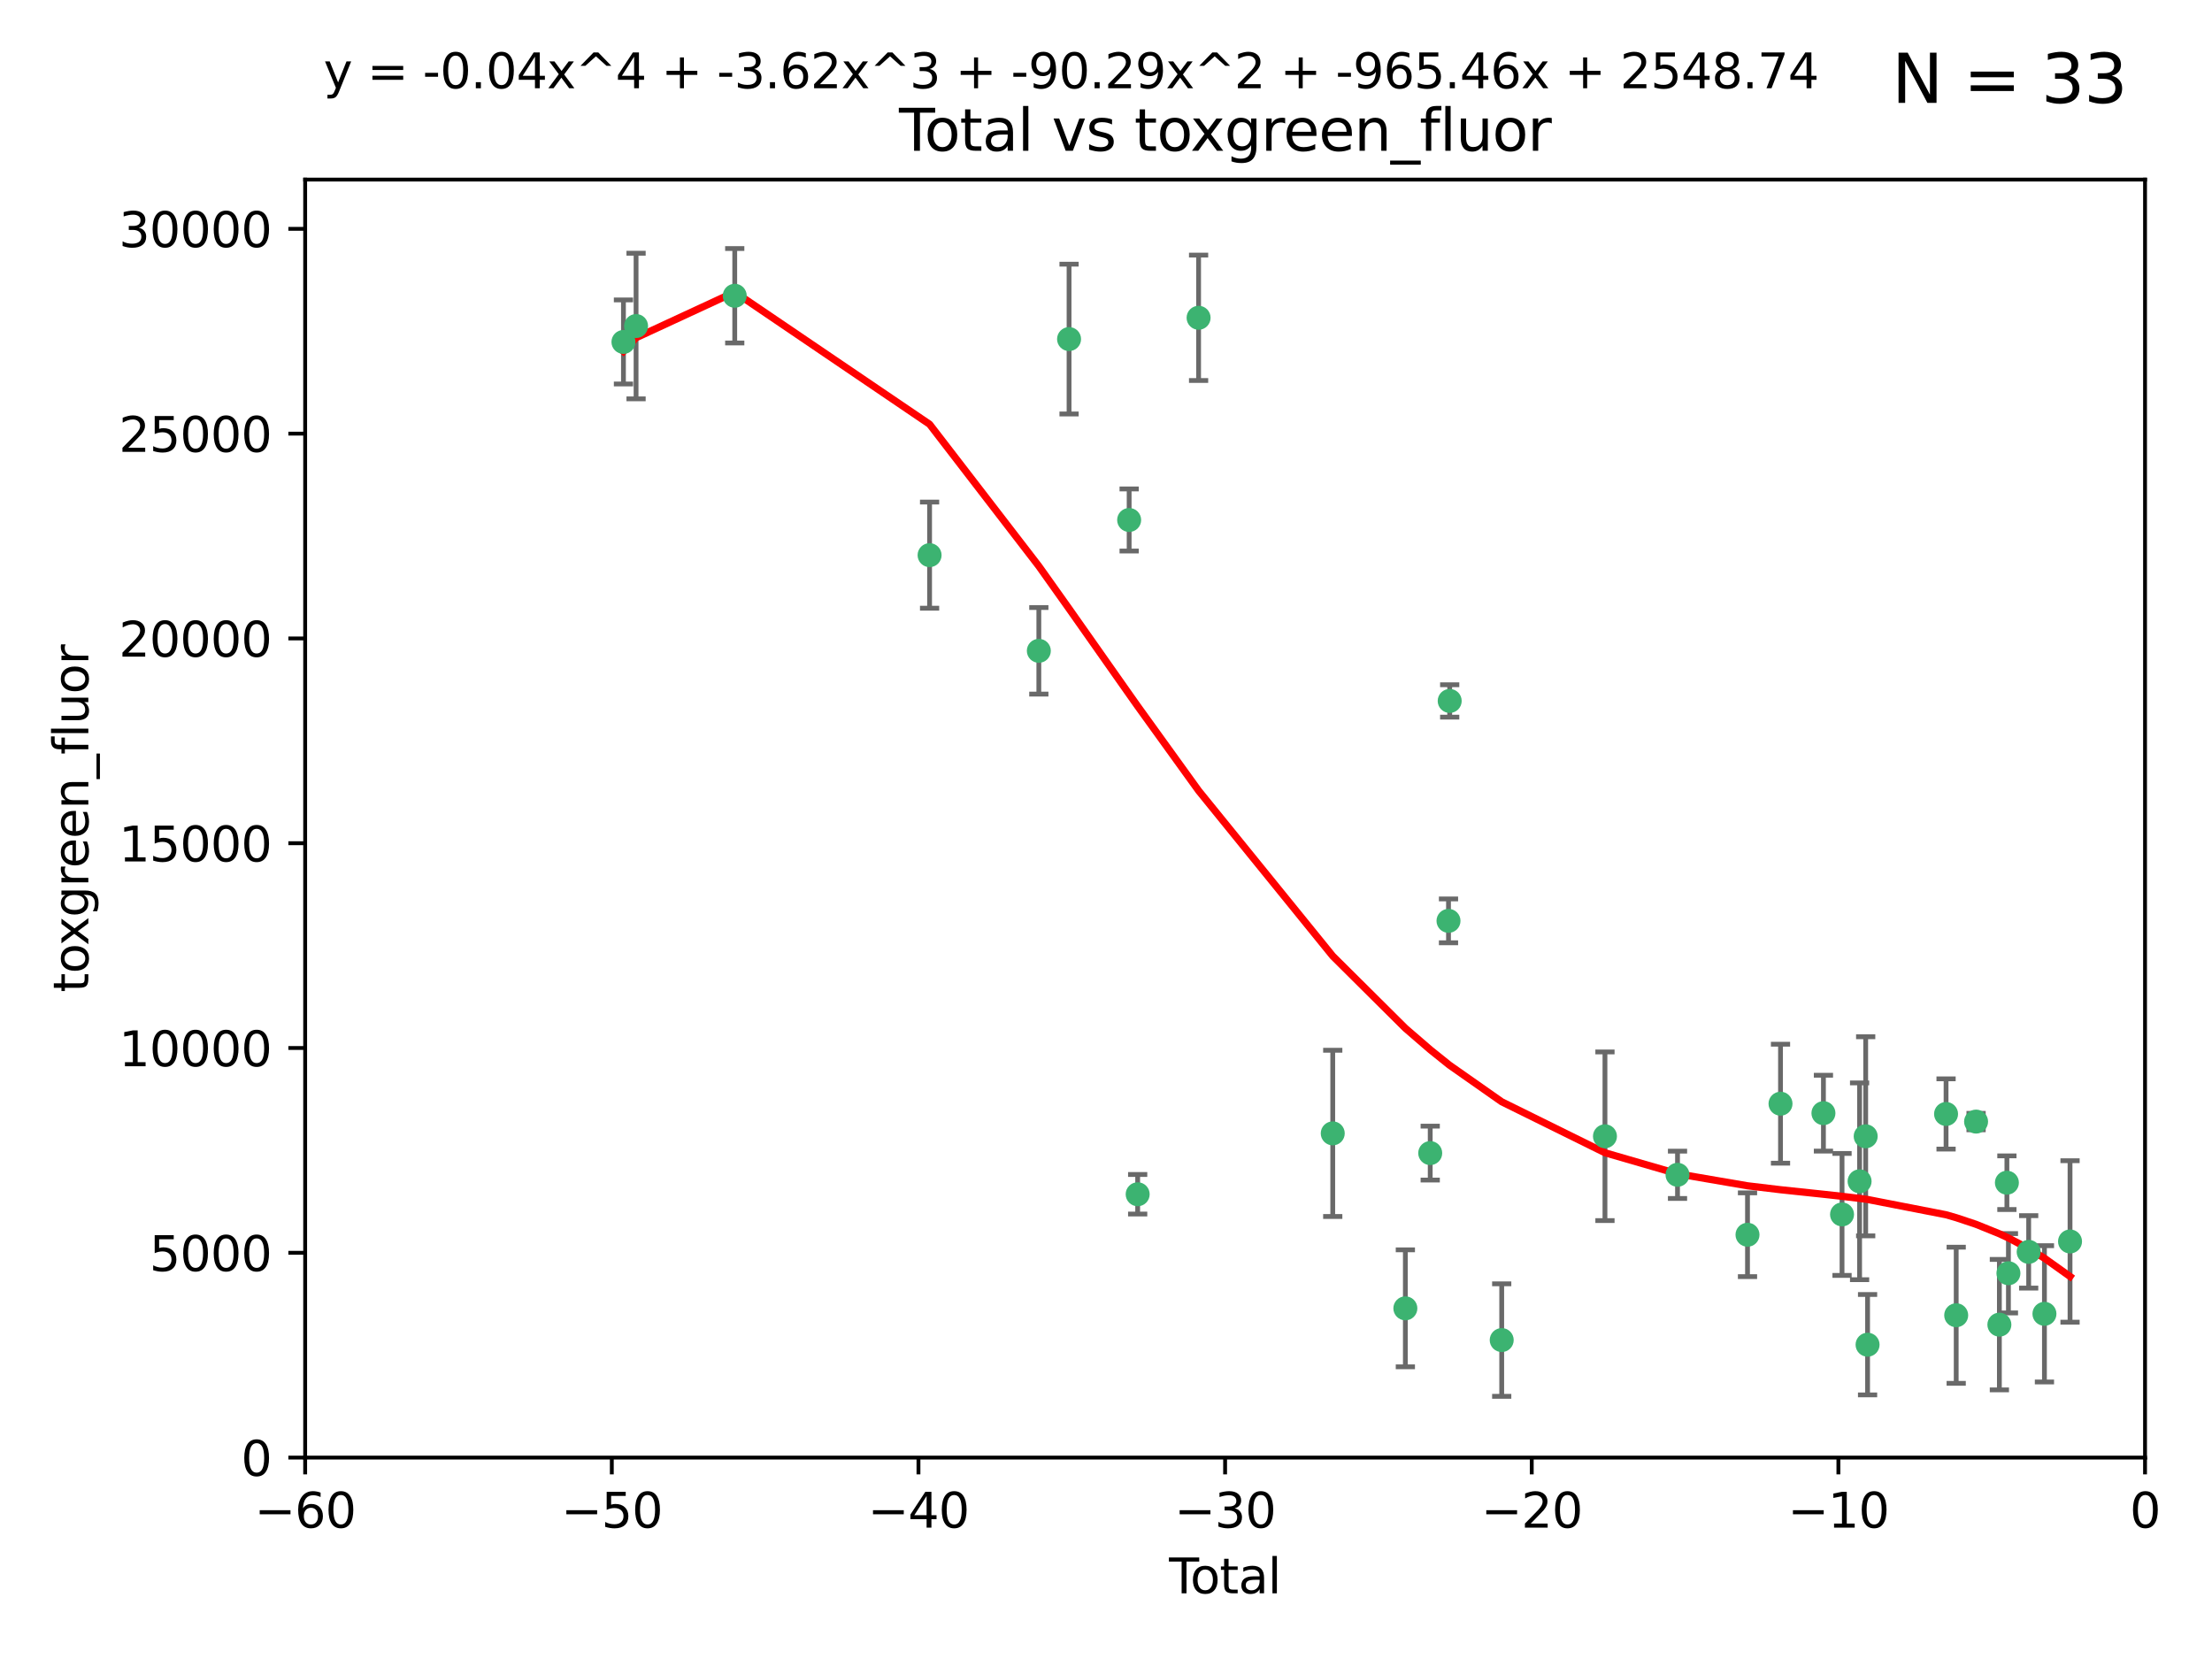 <?xml version="1.0" encoding="utf-8" standalone="no"?>
<!DOCTYPE svg PUBLIC "-//W3C//DTD SVG 1.1//EN"
  "http://www.w3.org/Graphics/SVG/1.1/DTD/svg11.dtd">
<svg xmlns:xlink="http://www.w3.org/1999/xlink" width="460.8pt" height="345.6pt" viewBox="0 0 460.8 345.6" xmlns="http://www.w3.org/2000/svg" version="1.1">
 <defs>
  <style type="text/css">*{stroke-linejoin: round; stroke-linecap: butt}</style>
 </defs>
 <g id="figure_1">
  <g id="patch_1">
   <path d="M 0 345.6 
L 460.8 345.6 
L 460.8 0 
L 0 0 
z
" style="fill: #ffffff"/>
  </g>
  <g id="axes_1">
   <g id="patch_2">
    <path d="M 63.571 303.64 
L 446.85 303.64 
L 446.85 37.411 
L 63.571 37.411 
z
" style="fill: #ffffff"/>
   </g>
   <g id="PathCollection_1">
    <defs>
     <path id="m727c8ea814" d="M 0 1.118 
C 0.297 1.118 0.581 1 0.791 0.791 
C 1 0.581 1.118 0.297 1.118 0 
C 1.118 -0.297 1 -0.581 0.791 -0.791 
C 0.581 -1 0.297 -1.118 0 -1.118 
C -0.297 -1.118 -0.581 -1 -0.791 -0.791 
C -1 -0.581 -1.118 -0.297 -1.118 0 
C -1.118 0.297 -1 0.581 -0.791 0.791 
C -0.581 1 -0.297 1.118 0 1.118 
z
" style="stroke: #3cb371"/>
    </defs>
    <g clip-path="url(#pd9524dce26)">
     <use xlink:href="#m727c8ea814" x="129.877" y="71.233" style="fill: #3cb371; stroke: #3cb371"/>
     <use xlink:href="#m727c8ea814" x="132.505" y="67.919" style="fill: #3cb371; stroke: #3cb371"/>
     <use xlink:href="#m727c8ea814" x="153.06" y="61.614" style="fill: #3cb371; stroke: #3cb371"/>
     <use xlink:href="#m727c8ea814" x="193.65" y="115.648" style="fill: #3cb371; stroke: #3cb371"/>
     <use xlink:href="#m727c8ea814" x="216.408" y="135.578" style="fill: #3cb371; stroke: #3cb371"/>
     <use xlink:href="#m727c8ea814" x="222.705" y="70.635" style="fill: #3cb371; stroke: #3cb371"/>
     <use xlink:href="#m727c8ea814" x="235.222" y="108.323" style="fill: #3cb371; stroke: #3cb371"/>
     <use xlink:href="#m727c8ea814" x="236.998" y="248.785" style="fill: #3cb371; stroke: #3cb371"/>
     <use xlink:href="#m727c8ea814" x="249.689" y="66.198" style="fill: #3cb371; stroke: #3cb371"/>
     <use xlink:href="#m727c8ea814" x="277.635" y="236.101" style="fill: #3cb371; stroke: #3cb371"/>
     <use xlink:href="#m727c8ea814" x="292.762" y="272.55" style="fill: #3cb371; stroke: #3cb371"/>
     <use xlink:href="#m727c8ea814" x="297.94" y="240.21" style="fill: #3cb371; stroke: #3cb371"/>
     <use xlink:href="#m727c8ea814" x="301.749" y="191.833" style="fill: #3cb371; stroke: #3cb371"/>
     <use xlink:href="#m727c8ea814" x="301.998" y="146.019" style="fill: #3cb371; stroke: #3cb371"/>
     <use xlink:href="#m727c8ea814" x="312.834" y="279.16" style="fill: #3cb371; stroke: #3cb371"/>
     <use xlink:href="#m727c8ea814" x="334.342" y="236.707" style="fill: #3cb371; stroke: #3cb371"/>
     <use xlink:href="#m727c8ea814" x="349.456" y="244.732" style="fill: #3cb371; stroke: #3cb371"/>
     <use xlink:href="#m727c8ea814" x="364.037" y="257.22" style="fill: #3cb371; stroke: #3cb371"/>
     <use xlink:href="#m727c8ea814" x="370.913" y="229.921" style="fill: #3cb371; stroke: #3cb371"/>
     <use xlink:href="#m727c8ea814" x="379.855" y="231.89" style="fill: #3cb371; stroke: #3cb371"/>
     <use xlink:href="#m727c8ea814" x="383.73" y="252.987" style="fill: #3cb371; stroke: #3cb371"/>
     <use xlink:href="#m727c8ea814" x="387.387" y="246.088" style="fill: #3cb371; stroke: #3cb371"/>
     <use xlink:href="#m727c8ea814" x="388.656" y="236.712" style="fill: #3cb371; stroke: #3cb371"/>
     <use xlink:href="#m727c8ea814" x="389.05" y="280.126" style="fill: #3cb371; stroke: #3cb371"/>
     <use xlink:href="#m727c8ea814" x="405.4" y="232.062" style="fill: #3cb371; stroke: #3cb371"/>
     <use xlink:href="#m727c8ea814" x="407.511" y="273.991" style="fill: #3cb371; stroke: #3cb371"/>
     <use xlink:href="#m727c8ea814" x="411.653" y="233.649" style="fill: #3cb371; stroke: #3cb371"/>
     <use xlink:href="#m727c8ea814" x="416.507" y="275.949" style="fill: #3cb371; stroke: #3cb371"/>
     <use xlink:href="#m727c8ea814" x="418.073" y="246.377" style="fill: #3cb371; stroke: #3cb371"/>
     <use xlink:href="#m727c8ea814" x="418.393" y="265.242" style="fill: #3cb371; stroke: #3cb371"/>
     <use xlink:href="#m727c8ea814" x="422.61" y="260.788" style="fill: #3cb371; stroke: #3cb371"/>
     <use xlink:href="#m727c8ea814" x="425.895" y="273.693" style="fill: #3cb371; stroke: #3cb371"/>
     <use xlink:href="#m727c8ea814" x="431.226" y="258.619" style="fill: #3cb371; stroke: #3cb371"/>
    </g>
   </g>
   <g id="matplotlib.axis_1">
    <g id="xtick_1">
     <g id="line2d_1">
      <defs>
       <path id="m61d0f85d36" d="M 0 0 
L 0 3.5 
" style="stroke: #000000; stroke-width: 0.8"/>
      </defs>
      <g>
       <use xlink:href="#m61d0f85d36" x="63.571" y="303.64" style="stroke: #000000; stroke-width: 0.8"/>
      </g>
     </g>
     <g id="text_1">
      <!-- −60 -->
      <g transform="translate(53.019 318.238)scale(0.1 -0.1)">
       <defs>
        <path id="DejaVuSans-2212" d="M 678 2272 
L 4684 2272 
L 4684 1741 
L 678 1741 
L 678 2272 
z
" transform="scale(0.016)"/>
        <path id="DejaVuSans-36" d="M 2113 2584 
Q 1688 2584 1439 2293 
Q 1191 2003 1191 1497 
Q 1191 994 1439 701 
Q 1688 409 2113 409 
Q 2538 409 2786 701 
Q 3034 994 3034 1497 
Q 3034 2003 2786 2293 
Q 2538 2584 2113 2584 
z
M 3366 4563 
L 3366 3988 
Q 3128 4100 2886 4159 
Q 2644 4219 2406 4219 
Q 1781 4219 1451 3797 
Q 1122 3375 1075 2522 
Q 1259 2794 1537 2939 
Q 1816 3084 2150 3084 
Q 2853 3084 3261 2657 
Q 3669 2231 3669 1497 
Q 3669 778 3244 343 
Q 2819 -91 2113 -91 
Q 1303 -91 875 529 
Q 447 1150 447 2328 
Q 447 3434 972 4092 
Q 1497 4750 2381 4750 
Q 2619 4750 2861 4703 
Q 3103 4656 3366 4563 
z
" transform="scale(0.016)"/>
        <path id="DejaVuSans-30" d="M 2034 4250 
Q 1547 4250 1301 3770 
Q 1056 3291 1056 2328 
Q 1056 1369 1301 889 
Q 1547 409 2034 409 
Q 2525 409 2770 889 
Q 3016 1369 3016 2328 
Q 3016 3291 2770 3770 
Q 2525 4250 2034 4250 
z
M 2034 4750 
Q 2819 4750 3233 4129 
Q 3647 3509 3647 2328 
Q 3647 1150 3233 529 
Q 2819 -91 2034 -91 
Q 1250 -91 836 529 
Q 422 1150 422 2328 
Q 422 3509 836 4129 
Q 1250 4750 2034 4750 
z
" transform="scale(0.016)"/>
       </defs>
       <use xlink:href="#DejaVuSans-2212"/>
       <use xlink:href="#DejaVuSans-36" x="83.789"/>
       <use xlink:href="#DejaVuSans-30" x="147.412"/>
      </g>
     </g>
    </g>
    <g id="xtick_2">
     <g id="line2d_2">
      <g>
       <use xlink:href="#m61d0f85d36" x="127.451" y="303.64" style="stroke: #000000; stroke-width: 0.8"/>
      </g>
     </g>
     <g id="text_2">
      <!-- −50 -->
      <g transform="translate(116.899 318.238)scale(0.1 -0.1)">
       <defs>
        <path id="DejaVuSans-35" d="M 691 4666 
L 3169 4666 
L 3169 4134 
L 1269 4134 
L 1269 2991 
Q 1406 3038 1543 3061 
Q 1681 3084 1819 3084 
Q 2600 3084 3056 2656 
Q 3513 2228 3513 1497 
Q 3513 744 3044 326 
Q 2575 -91 1722 -91 
Q 1428 -91 1123 -41 
Q 819 9 494 109 
L 494 744 
Q 775 591 1075 516 
Q 1375 441 1709 441 
Q 2250 441 2565 725 
Q 2881 1009 2881 1497 
Q 2881 1984 2565 2268 
Q 2250 2553 1709 2553 
Q 1456 2553 1204 2497 
Q 953 2441 691 2322 
L 691 4666 
z
" transform="scale(0.016)"/>
       </defs>
       <use xlink:href="#DejaVuSans-2212"/>
       <use xlink:href="#DejaVuSans-35" x="83.789"/>
       <use xlink:href="#DejaVuSans-30" x="147.412"/>
      </g>
     </g>
    </g>
    <g id="xtick_3">
     <g id="line2d_3">
      <g>
       <use xlink:href="#m61d0f85d36" x="191.331" y="303.64" style="stroke: #000000; stroke-width: 0.8"/>
      </g>
     </g>
     <g id="text_3">
      <!-- −40 -->
      <g transform="translate(180.778 318.238)scale(0.1 -0.1)">
       <defs>
        <path id="DejaVuSans-34" d="M 2419 4116 
L 825 1625 
L 2419 1625 
L 2419 4116 
z
M 2253 4666 
L 3047 4666 
L 3047 1625 
L 3713 1625 
L 3713 1100 
L 3047 1100 
L 3047 0 
L 2419 0 
L 2419 1100 
L 313 1100 
L 313 1709 
L 2253 4666 
z
" transform="scale(0.016)"/>
       </defs>
       <use xlink:href="#DejaVuSans-2212"/>
       <use xlink:href="#DejaVuSans-34" x="83.789"/>
       <use xlink:href="#DejaVuSans-30" x="147.412"/>
      </g>
     </g>
    </g>
    <g id="xtick_4">
     <g id="line2d_4">
      <g>
       <use xlink:href="#m61d0f85d36" x="255.211" y="303.64" style="stroke: #000000; stroke-width: 0.8"/>
      </g>
     </g>
     <g id="text_4">
      <!-- −30 -->
      <g transform="translate(244.658 318.238)scale(0.1 -0.1)">
       <defs>
        <path id="DejaVuSans-33" d="M 2597 2516 
Q 3050 2419 3304 2112 
Q 3559 1806 3559 1356 
Q 3559 666 3084 287 
Q 2609 -91 1734 -91 
Q 1441 -91 1130 -33 
Q 819 25 488 141 
L 488 750 
Q 750 597 1062 519 
Q 1375 441 1716 441 
Q 2309 441 2620 675 
Q 2931 909 2931 1356 
Q 2931 1769 2642 2001 
Q 2353 2234 1838 2234 
L 1294 2234 
L 1294 2753 
L 1863 2753 
Q 2328 2753 2575 2939 
Q 2822 3125 2822 3475 
Q 2822 3834 2567 4026 
Q 2313 4219 1838 4219 
Q 1578 4219 1281 4162 
Q 984 4106 628 3988 
L 628 4550 
Q 988 4650 1302 4700 
Q 1616 4750 1894 4750 
Q 2613 4750 3031 4423 
Q 3450 4097 3450 3541 
Q 3450 3153 3228 2886 
Q 3006 2619 2597 2516 
z
" transform="scale(0.016)"/>
       </defs>
       <use xlink:href="#DejaVuSans-2212"/>
       <use xlink:href="#DejaVuSans-33" x="83.789"/>
       <use xlink:href="#DejaVuSans-30" x="147.412"/>
      </g>
     </g>
    </g>
    <g id="xtick_5">
     <g id="line2d_5">
      <g>
       <use xlink:href="#m61d0f85d36" x="319.09" y="303.64" style="stroke: #000000; stroke-width: 0.8"/>
      </g>
     </g>
     <g id="text_5">
      <!-- −20 -->
      <g transform="translate(308.538 318.238)scale(0.1 -0.1)">
       <defs>
        <path id="DejaVuSans-32" d="M 1228 531 
L 3431 531 
L 3431 0 
L 469 0 
L 469 531 
Q 828 903 1448 1529 
Q 2069 2156 2228 2338 
Q 2531 2678 2651 2914 
Q 2772 3150 2772 3378 
Q 2772 3750 2511 3984 
Q 2250 4219 1831 4219 
Q 1534 4219 1204 4116 
Q 875 4013 500 3803 
L 500 4441 
Q 881 4594 1212 4672 
Q 1544 4750 1819 4750 
Q 2544 4750 2975 4387 
Q 3406 4025 3406 3419 
Q 3406 3131 3298 2873 
Q 3191 2616 2906 2266 
Q 2828 2175 2409 1742 
Q 1991 1309 1228 531 
z
" transform="scale(0.016)"/>
       </defs>
       <use xlink:href="#DejaVuSans-2212"/>
       <use xlink:href="#DejaVuSans-32" x="83.789"/>
       <use xlink:href="#DejaVuSans-30" x="147.412"/>
      </g>
     </g>
    </g>
    <g id="xtick_6">
     <g id="line2d_6">
      <g>
       <use xlink:href="#m61d0f85d36" x="382.97" y="303.64" style="stroke: #000000; stroke-width: 0.8"/>
      </g>
     </g>
     <g id="text_6">
      <!-- −10 -->
      <g transform="translate(372.418 318.238)scale(0.1 -0.1)">
       <defs>
        <path id="DejaVuSans-31" d="M 794 531 
L 1825 531 
L 1825 4091 
L 703 3866 
L 703 4441 
L 1819 4666 
L 2450 4666 
L 2450 531 
L 3481 531 
L 3481 0 
L 794 0 
L 794 531 
z
" transform="scale(0.016)"/>
       </defs>
       <use xlink:href="#DejaVuSans-2212"/>
       <use xlink:href="#DejaVuSans-31" x="83.789"/>
       <use xlink:href="#DejaVuSans-30" x="147.412"/>
      </g>
     </g>
    </g>
    <g id="xtick_7">
     <g id="line2d_7">
      <g>
       <use xlink:href="#m61d0f85d36" x="446.85" y="303.64" style="stroke: #000000; stroke-width: 0.8"/>
      </g>
     </g>
     <g id="text_7">
      <!-- 0 -->
      <g transform="translate(443.669 318.238)scale(0.1 -0.1)">
       <use xlink:href="#DejaVuSans-30"/>
      </g>
     </g>
    </g>
    <g id="text_8">
     <!-- Total -->
     <g transform="translate(243.534 331.917)scale(0.1 -0.1)">
      <defs>
       <path id="DejaVuSans-54" d="M -19 4666 
L 3928 4666 
L 3928 4134 
L 2272 4134 
L 2272 0 
L 1638 0 
L 1638 4134 
L -19 4134 
L -19 4666 
z
" transform="scale(0.016)"/>
       <path id="DejaVuSans-6f" d="M 1959 3097 
Q 1497 3097 1228 2736 
Q 959 2375 959 1747 
Q 959 1119 1226 758 
Q 1494 397 1959 397 
Q 2419 397 2687 759 
Q 2956 1122 2956 1747 
Q 2956 2369 2687 2733 
Q 2419 3097 1959 3097 
z
M 1959 3584 
Q 2709 3584 3137 3096 
Q 3566 2609 3566 1747 
Q 3566 888 3137 398 
Q 2709 -91 1959 -91 
Q 1206 -91 779 398 
Q 353 888 353 1747 
Q 353 2609 779 3096 
Q 1206 3584 1959 3584 
z
" transform="scale(0.016)"/>
       <path id="DejaVuSans-74" d="M 1172 4494 
L 1172 3500 
L 2356 3500 
L 2356 3053 
L 1172 3053 
L 1172 1153 
Q 1172 725 1289 603 
Q 1406 481 1766 481 
L 2356 481 
L 2356 0 
L 1766 0 
Q 1100 0 847 248 
Q 594 497 594 1153 
L 594 3053 
L 172 3053 
L 172 3500 
L 594 3500 
L 594 4494 
L 1172 4494 
z
" transform="scale(0.016)"/>
       <path id="DejaVuSans-61" d="M 2194 1759 
Q 1497 1759 1228 1600 
Q 959 1441 959 1056 
Q 959 750 1161 570 
Q 1363 391 1709 391 
Q 2188 391 2477 730 
Q 2766 1069 2766 1631 
L 2766 1759 
L 2194 1759 
z
M 3341 1997 
L 3341 0 
L 2766 0 
L 2766 531 
Q 2569 213 2275 61 
Q 1981 -91 1556 -91 
Q 1019 -91 701 211 
Q 384 513 384 1019 
Q 384 1609 779 1909 
Q 1175 2209 1959 2209 
L 2766 2209 
L 2766 2266 
Q 2766 2663 2505 2880 
Q 2244 3097 1772 3097 
Q 1472 3097 1187 3025 
Q 903 2953 641 2809 
L 641 3341 
Q 956 3463 1253 3523 
Q 1550 3584 1831 3584 
Q 2591 3584 2966 3190 
Q 3341 2797 3341 1997 
z
" transform="scale(0.016)"/>
       <path id="DejaVuSans-6c" d="M 603 4863 
L 1178 4863 
L 1178 0 
L 603 0 
L 603 4863 
z
" transform="scale(0.016)"/>
      </defs>
      <use xlink:href="#DejaVuSans-54"/>
      <use xlink:href="#DejaVuSans-6f" x="44.084"/>
      <use xlink:href="#DejaVuSans-74" x="105.266"/>
      <use xlink:href="#DejaVuSans-61" x="144.475"/>
      <use xlink:href="#DejaVuSans-6c" x="205.754"/>
     </g>
    </g>
   </g>
   <g id="matplotlib.axis_2">
    <g id="ytick_1">
     <g id="line2d_8">
      <defs>
       <path id="m3bdf88d466" d="M 0 0 
L -3.5 0 
" style="stroke: #000000; stroke-width: 0.8"/>
      </defs>
      <g>
       <use xlink:href="#m3bdf88d466" x="63.571" y="303.64" style="stroke: #000000; stroke-width: 0.8"/>
      </g>
     </g>
     <g id="text_9">
      <!-- 0 -->
      <g transform="translate(50.209 307.439)scale(0.1 -0.1)">
       <use xlink:href="#DejaVuSans-30"/>
      </g>
     </g>
    </g>
    <g id="ytick_2">
     <g id="line2d_9">
      <g>
       <use xlink:href="#m3bdf88d466" x="63.571" y="260.979" style="stroke: #000000; stroke-width: 0.8"/>
      </g>
     </g>
     <g id="text_10">
      <!-- 5000 -->
      <g transform="translate(31.121 264.778)scale(0.1 -0.1)">
       <use xlink:href="#DejaVuSans-35"/>
       <use xlink:href="#DejaVuSans-30" x="63.623"/>
       <use xlink:href="#DejaVuSans-30" x="127.246"/>
       <use xlink:href="#DejaVuSans-30" x="190.869"/>
      </g>
     </g>
    </g>
    <g id="ytick_3">
     <g id="line2d_10">
      <g>
       <use xlink:href="#m3bdf88d466" x="63.571" y="218.317" style="stroke: #000000; stroke-width: 0.8"/>
      </g>
     </g>
     <g id="text_11">
      <!-- 10000 -->
      <g transform="translate(24.759 222.116)scale(0.1 -0.1)">
       <use xlink:href="#DejaVuSans-31"/>
       <use xlink:href="#DejaVuSans-30" x="63.623"/>
       <use xlink:href="#DejaVuSans-30" x="127.246"/>
       <use xlink:href="#DejaVuSans-30" x="190.869"/>
       <use xlink:href="#DejaVuSans-30" x="254.492"/>
      </g>
     </g>
    </g>
    <g id="ytick_4">
     <g id="line2d_11">
      <g>
       <use xlink:href="#m3bdf88d466" x="63.571" y="175.656" style="stroke: #000000; stroke-width: 0.8"/>
      </g>
     </g>
     <g id="text_12">
      <!-- 15000 -->
      <g transform="translate(24.759 179.455)scale(0.1 -0.1)">
       <use xlink:href="#DejaVuSans-31"/>
       <use xlink:href="#DejaVuSans-35" x="63.623"/>
       <use xlink:href="#DejaVuSans-30" x="127.246"/>
       <use xlink:href="#DejaVuSans-30" x="190.869"/>
       <use xlink:href="#DejaVuSans-30" x="254.492"/>
      </g>
     </g>
    </g>
    <g id="ytick_5">
     <g id="line2d_12">
      <g>
       <use xlink:href="#m3bdf88d466" x="63.571" y="132.994" style="stroke: #000000; stroke-width: 0.8"/>
      </g>
     </g>
     <g id="text_13">
      <!-- 20000 -->
      <g transform="translate(24.759 136.794)scale(0.1 -0.1)">
       <use xlink:href="#DejaVuSans-32"/>
       <use xlink:href="#DejaVuSans-30" x="63.623"/>
       <use xlink:href="#DejaVuSans-30" x="127.246"/>
       <use xlink:href="#DejaVuSans-30" x="190.869"/>
       <use xlink:href="#DejaVuSans-30" x="254.492"/>
      </g>
     </g>
    </g>
    <g id="ytick_6">
     <g id="line2d_13">
      <g>
       <use xlink:href="#m3bdf88d466" x="63.571" y="90.333" style="stroke: #000000; stroke-width: 0.8"/>
      </g>
     </g>
     <g id="text_14">
      <!-- 25000 -->
      <g transform="translate(24.759 94.132)scale(0.1 -0.1)">
       <use xlink:href="#DejaVuSans-32"/>
       <use xlink:href="#DejaVuSans-35" x="63.623"/>
       <use xlink:href="#DejaVuSans-30" x="127.246"/>
       <use xlink:href="#DejaVuSans-30" x="190.869"/>
       <use xlink:href="#DejaVuSans-30" x="254.492"/>
      </g>
     </g>
    </g>
    <g id="ytick_7">
     <g id="line2d_14">
      <g>
       <use xlink:href="#m3bdf88d466" x="63.571" y="47.672" style="stroke: #000000; stroke-width: 0.8"/>
      </g>
     </g>
     <g id="text_15">
      <!-- 30000 -->
      <g transform="translate(24.759 51.471)scale(0.1 -0.1)">
       <use xlink:href="#DejaVuSans-33"/>
       <use xlink:href="#DejaVuSans-30" x="63.623"/>
       <use xlink:href="#DejaVuSans-30" x="127.246"/>
       <use xlink:href="#DejaVuSans-30" x="190.869"/>
       <use xlink:href="#DejaVuSans-30" x="254.492"/>
      </g>
     </g>
    </g>
    <g id="text_16">
     <!-- toxgreen_fluor -->
     <g transform="translate(18.401 206.72)rotate(-90)scale(0.1 -0.1)">
      <defs>
       <path id="DejaVuSans-78" d="M 3513 3500 
L 2247 1797 
L 3578 0 
L 2900 0 
L 1881 1375 
L 863 0 
L 184 0 
L 1544 1831 
L 300 3500 
L 978 3500 
L 1906 2253 
L 2834 3500 
L 3513 3500 
z
" transform="scale(0.016)"/>
       <path id="DejaVuSans-67" d="M 2906 1791 
Q 2906 2416 2648 2759 
Q 2391 3103 1925 3103 
Q 1463 3103 1205 2759 
Q 947 2416 947 1791 
Q 947 1169 1205 825 
Q 1463 481 1925 481 
Q 2391 481 2648 825 
Q 2906 1169 2906 1791 
z
M 3481 434 
Q 3481 -459 3084 -895 
Q 2688 -1331 1869 -1331 
Q 1566 -1331 1297 -1286 
Q 1028 -1241 775 -1147 
L 775 -588 
Q 1028 -725 1275 -790 
Q 1522 -856 1778 -856 
Q 2344 -856 2625 -561 
Q 2906 -266 2906 331 
L 2906 616 
Q 2728 306 2450 153 
Q 2172 0 1784 0 
Q 1141 0 747 490 
Q 353 981 353 1791 
Q 353 2603 747 3093 
Q 1141 3584 1784 3584 
Q 2172 3584 2450 3431 
Q 2728 3278 2906 2969 
L 2906 3500 
L 3481 3500 
L 3481 434 
z
" transform="scale(0.016)"/>
       <path id="DejaVuSans-72" d="M 2631 2963 
Q 2534 3019 2420 3045 
Q 2306 3072 2169 3072 
Q 1681 3072 1420 2755 
Q 1159 2438 1159 1844 
L 1159 0 
L 581 0 
L 581 3500 
L 1159 3500 
L 1159 2956 
Q 1341 3275 1631 3429 
Q 1922 3584 2338 3584 
Q 2397 3584 2469 3576 
Q 2541 3569 2628 3553 
L 2631 2963 
z
" transform="scale(0.016)"/>
       <path id="DejaVuSans-65" d="M 3597 1894 
L 3597 1613 
L 953 1613 
Q 991 1019 1311 708 
Q 1631 397 2203 397 
Q 2534 397 2845 478 
Q 3156 559 3463 722 
L 3463 178 
Q 3153 47 2828 -22 
Q 2503 -91 2169 -91 
Q 1331 -91 842 396 
Q 353 884 353 1716 
Q 353 2575 817 3079 
Q 1281 3584 2069 3584 
Q 2775 3584 3186 3129 
Q 3597 2675 3597 1894 
z
M 3022 2063 
Q 3016 2534 2758 2815 
Q 2500 3097 2075 3097 
Q 1594 3097 1305 2825 
Q 1016 2553 972 2059 
L 3022 2063 
z
" transform="scale(0.016)"/>
       <path id="DejaVuSans-6e" d="M 3513 2113 
L 3513 0 
L 2938 0 
L 2938 2094 
Q 2938 2591 2744 2837 
Q 2550 3084 2163 3084 
Q 1697 3084 1428 2787 
Q 1159 2491 1159 1978 
L 1159 0 
L 581 0 
L 581 3500 
L 1159 3500 
L 1159 2956 
Q 1366 3272 1645 3428 
Q 1925 3584 2291 3584 
Q 2894 3584 3203 3211 
Q 3513 2838 3513 2113 
z
" transform="scale(0.016)"/>
       <path id="DejaVuSans-5f" d="M 3263 -1063 
L 3263 -1509 
L -63 -1509 
L -63 -1063 
L 3263 -1063 
z
" transform="scale(0.016)"/>
       <path id="DejaVuSans-66" d="M 2375 4863 
L 2375 4384 
L 1825 4384 
Q 1516 4384 1395 4259 
Q 1275 4134 1275 3809 
L 1275 3500 
L 2222 3500 
L 2222 3053 
L 1275 3053 
L 1275 0 
L 697 0 
L 697 3053 
L 147 3053 
L 147 3500 
L 697 3500 
L 697 3744 
Q 697 4328 969 4595 
Q 1241 4863 1831 4863 
L 2375 4863 
z
" transform="scale(0.016)"/>
       <path id="DejaVuSans-75" d="M 544 1381 
L 544 3500 
L 1119 3500 
L 1119 1403 
Q 1119 906 1312 657 
Q 1506 409 1894 409 
Q 2359 409 2629 706 
Q 2900 1003 2900 1516 
L 2900 3500 
L 3475 3500 
L 3475 0 
L 2900 0 
L 2900 538 
Q 2691 219 2414 64 
Q 2138 -91 1772 -91 
Q 1169 -91 856 284 
Q 544 659 544 1381 
z
M 1991 3584 
L 1991 3584 
z
" transform="scale(0.016)"/>
      </defs>
      <use xlink:href="#DejaVuSans-74"/>
      <use xlink:href="#DejaVuSans-6f" x="39.209"/>
      <use xlink:href="#DejaVuSans-78" x="97.266"/>
      <use xlink:href="#DejaVuSans-67" x="156.445"/>
      <use xlink:href="#DejaVuSans-72" x="219.922"/>
      <use xlink:href="#DejaVuSans-65" x="258.785"/>
      <use xlink:href="#DejaVuSans-65" x="320.309"/>
      <use xlink:href="#DejaVuSans-6e" x="381.832"/>
      <use xlink:href="#DejaVuSans-5f" x="445.211"/>
      <use xlink:href="#DejaVuSans-66" x="495.211"/>
      <use xlink:href="#DejaVuSans-6c" x="530.416"/>
      <use xlink:href="#DejaVuSans-75" x="558.199"/>
      <use xlink:href="#DejaVuSans-6f" x="621.578"/>
      <use xlink:href="#DejaVuSans-72" x="682.76"/>
     </g>
    </g>
   </g>
   <g id="LineCollection_1">
    <path d="M 129.877 79.988 
L 129.877 62.478 
" clip-path="url(#pd9524dce26)" style="fill: none; stroke: #696969"/>
    <path d="M 132.505 83.087 
L 132.505 52.751 
" clip-path="url(#pd9524dce26)" style="fill: none; stroke: #696969"/>
    <path d="M 153.06 71.449 
L 153.06 51.779 
" clip-path="url(#pd9524dce26)" style="fill: none; stroke: #696969"/>
    <path d="M 193.65 126.703 
L 193.65 104.593 
" clip-path="url(#pd9524dce26)" style="fill: none; stroke: #696969"/>
    <path d="M 216.408 144.593 
L 216.408 126.564 
" clip-path="url(#pd9524dce26)" style="fill: none; stroke: #696969"/>
    <path d="M 222.705 86.238 
L 222.705 55.032 
" clip-path="url(#pd9524dce26)" style="fill: none; stroke: #696969"/>
    <path d="M 235.222 114.789 
L 235.222 101.857 
" clip-path="url(#pd9524dce26)" style="fill: none; stroke: #696969"/>
    <path d="M 236.998 252.906 
L 236.998 244.665 
" clip-path="url(#pd9524dce26)" style="fill: none; stroke: #696969"/>
    <path d="M 249.689 79.261 
L 249.689 53.136 
" clip-path="url(#pd9524dce26)" style="fill: none; stroke: #696969"/>
    <path d="M 277.635 253.415 
L 277.635 218.787 
" clip-path="url(#pd9524dce26)" style="fill: none; stroke: #696969"/>
    <path d="M 292.762 284.734 
L 292.762 260.365 
" clip-path="url(#pd9524dce26)" style="fill: none; stroke: #696969"/>
    <path d="M 297.94 245.824 
L 297.94 234.595 
" clip-path="url(#pd9524dce26)" style="fill: none; stroke: #696969"/>
    <path d="M 301.749 196.4 
L 301.749 187.265 
" clip-path="url(#pd9524dce26)" style="fill: none; stroke: #696969"/>
    <path d="M 301.998 149.392 
L 301.998 142.646 
" clip-path="url(#pd9524dce26)" style="fill: none; stroke: #696969"/>
    <path d="M 312.834 290.881 
L 312.834 267.438 
" clip-path="url(#pd9524dce26)" style="fill: none; stroke: #696969"/>
    <path d="M 334.342 254.273 
L 334.342 219.142 
" clip-path="url(#pd9524dce26)" style="fill: none; stroke: #696969"/>
    <path d="M 349.456 249.66 
L 349.456 239.805 
" clip-path="url(#pd9524dce26)" style="fill: none; stroke: #696969"/>
    <path d="M 364.037 265.942 
L 364.037 248.497 
" clip-path="url(#pd9524dce26)" style="fill: none; stroke: #696969"/>
    <path d="M 370.913 242.315 
L 370.913 217.527 
" clip-path="url(#pd9524dce26)" style="fill: none; stroke: #696969"/>
    <path d="M 379.855 239.792 
L 379.855 223.988 
" clip-path="url(#pd9524dce26)" style="fill: none; stroke: #696969"/>
    <path d="M 383.73 265.691 
L 383.73 240.284 
" clip-path="url(#pd9524dce26)" style="fill: none; stroke: #696969"/>
    <path d="M 387.387 266.584 
L 387.387 225.592 
" clip-path="url(#pd9524dce26)" style="fill: none; stroke: #696969"/>
    <path d="M 388.656 257.45 
L 388.656 215.974 
" clip-path="url(#pd9524dce26)" style="fill: none; stroke: #696969"/>
    <path d="M 389.05 290.584 
L 389.05 269.668 
" clip-path="url(#pd9524dce26)" style="fill: none; stroke: #696969"/>
    <path d="M 405.4 239.379 
L 405.4 224.745 
" clip-path="url(#pd9524dce26)" style="fill: none; stroke: #696969"/>
    <path d="M 407.511 288.17 
L 407.511 259.811 
" clip-path="url(#pd9524dce26)" style="fill: none; stroke: #696969"/>
    <path d="M 411.653 235.359 
L 411.653 231.938 
" clip-path="url(#pd9524dce26)" style="fill: none; stroke: #696969"/>
    <path d="M 416.507 289.537 
L 416.507 262.36 
" clip-path="url(#pd9524dce26)" style="fill: none; stroke: #696969"/>
    <path d="M 418.073 251.964 
L 418.073 240.79 
" clip-path="url(#pd9524dce26)" style="fill: none; stroke: #696969"/>
    <path d="M 418.393 273.505 
L 418.393 256.98 
" clip-path="url(#pd9524dce26)" style="fill: none; stroke: #696969"/>
    <path d="M 422.61 268.334 
L 422.61 253.243 
" clip-path="url(#pd9524dce26)" style="fill: none; stroke: #696969"/>
    <path d="M 425.895 287.888 
L 425.895 259.498 
" clip-path="url(#pd9524dce26)" style="fill: none; stroke: #696969"/>
    <path d="M 431.226 275.437 
L 431.226 241.801 
" clip-path="url(#pd9524dce26)" style="fill: none; stroke: #696969"/>
   </g>
   <g id="line2d_15">
    <defs>
     <path id="mf63c13e0b8" d="M 2 0 
L -2 -0 
" style="stroke: #696969"/>
    </defs>
    <g clip-path="url(#pd9524dce26)">
     <use xlink:href="#mf63c13e0b8" x="129.877" y="79.988" style="fill: #696969; stroke: #696969"/>
     <use xlink:href="#mf63c13e0b8" x="132.505" y="83.087" style="fill: #696969; stroke: #696969"/>
     <use xlink:href="#mf63c13e0b8" x="153.06" y="71.449" style="fill: #696969; stroke: #696969"/>
     <use xlink:href="#mf63c13e0b8" x="193.65" y="126.703" style="fill: #696969; stroke: #696969"/>
     <use xlink:href="#mf63c13e0b8" x="216.408" y="144.593" style="fill: #696969; stroke: #696969"/>
     <use xlink:href="#mf63c13e0b8" x="222.705" y="86.238" style="fill: #696969; stroke: #696969"/>
     <use xlink:href="#mf63c13e0b8" x="235.222" y="114.789" style="fill: #696969; stroke: #696969"/>
     <use xlink:href="#mf63c13e0b8" x="236.998" y="252.906" style="fill: #696969; stroke: #696969"/>
     <use xlink:href="#mf63c13e0b8" x="249.689" y="79.261" style="fill: #696969; stroke: #696969"/>
     <use xlink:href="#mf63c13e0b8" x="277.635" y="253.415" style="fill: #696969; stroke: #696969"/>
     <use xlink:href="#mf63c13e0b8" x="292.762" y="284.734" style="fill: #696969; stroke: #696969"/>
     <use xlink:href="#mf63c13e0b8" x="297.94" y="245.824" style="fill: #696969; stroke: #696969"/>
     <use xlink:href="#mf63c13e0b8" x="301.749" y="196.4" style="fill: #696969; stroke: #696969"/>
     <use xlink:href="#mf63c13e0b8" x="301.998" y="149.392" style="fill: #696969; stroke: #696969"/>
     <use xlink:href="#mf63c13e0b8" x="312.834" y="290.881" style="fill: #696969; stroke: #696969"/>
     <use xlink:href="#mf63c13e0b8" x="334.342" y="254.273" style="fill: #696969; stroke: #696969"/>
     <use xlink:href="#mf63c13e0b8" x="349.456" y="249.66" style="fill: #696969; stroke: #696969"/>
     <use xlink:href="#mf63c13e0b8" x="364.037" y="265.942" style="fill: #696969; stroke: #696969"/>
     <use xlink:href="#mf63c13e0b8" x="370.913" y="242.315" style="fill: #696969; stroke: #696969"/>
     <use xlink:href="#mf63c13e0b8" x="379.855" y="239.792" style="fill: #696969; stroke: #696969"/>
     <use xlink:href="#mf63c13e0b8" x="383.73" y="265.691" style="fill: #696969; stroke: #696969"/>
     <use xlink:href="#mf63c13e0b8" x="387.387" y="266.584" style="fill: #696969; stroke: #696969"/>
     <use xlink:href="#mf63c13e0b8" x="388.656" y="257.45" style="fill: #696969; stroke: #696969"/>
     <use xlink:href="#mf63c13e0b8" x="389.05" y="290.584" style="fill: #696969; stroke: #696969"/>
     <use xlink:href="#mf63c13e0b8" x="405.4" y="239.379" style="fill: #696969; stroke: #696969"/>
     <use xlink:href="#mf63c13e0b8" x="407.511" y="288.17" style="fill: #696969; stroke: #696969"/>
     <use xlink:href="#mf63c13e0b8" x="411.653" y="235.359" style="fill: #696969; stroke: #696969"/>
     <use xlink:href="#mf63c13e0b8" x="416.507" y="289.537" style="fill: #696969; stroke: #696969"/>
     <use xlink:href="#mf63c13e0b8" x="418.073" y="251.964" style="fill: #696969; stroke: #696969"/>
     <use xlink:href="#mf63c13e0b8" x="418.393" y="273.505" style="fill: #696969; stroke: #696969"/>
     <use xlink:href="#mf63c13e0b8" x="422.61" y="268.334" style="fill: #696969; stroke: #696969"/>
     <use xlink:href="#mf63c13e0b8" x="425.895" y="287.888" style="fill: #696969; stroke: #696969"/>
     <use xlink:href="#mf63c13e0b8" x="431.226" y="275.437" style="fill: #696969; stroke: #696969"/>
    </g>
   </g>
   <g id="line2d_16">
    <g clip-path="url(#pd9524dce26)">
     <use xlink:href="#mf63c13e0b8" x="129.877" y="62.478" style="fill: #696969; stroke: #696969"/>
     <use xlink:href="#mf63c13e0b8" x="132.505" y="52.751" style="fill: #696969; stroke: #696969"/>
     <use xlink:href="#mf63c13e0b8" x="153.06" y="51.779" style="fill: #696969; stroke: #696969"/>
     <use xlink:href="#mf63c13e0b8" x="193.65" y="104.593" style="fill: #696969; stroke: #696969"/>
     <use xlink:href="#mf63c13e0b8" x="216.408" y="126.564" style="fill: #696969; stroke: #696969"/>
     <use xlink:href="#mf63c13e0b8" x="222.705" y="55.032" style="fill: #696969; stroke: #696969"/>
     <use xlink:href="#mf63c13e0b8" x="235.222" y="101.857" style="fill: #696969; stroke: #696969"/>
     <use xlink:href="#mf63c13e0b8" x="236.998" y="244.665" style="fill: #696969; stroke: #696969"/>
     <use xlink:href="#mf63c13e0b8" x="249.689" y="53.136" style="fill: #696969; stroke: #696969"/>
     <use xlink:href="#mf63c13e0b8" x="277.635" y="218.787" style="fill: #696969; stroke: #696969"/>
     <use xlink:href="#mf63c13e0b8" x="292.762" y="260.365" style="fill: #696969; stroke: #696969"/>
     <use xlink:href="#mf63c13e0b8" x="297.94" y="234.595" style="fill: #696969; stroke: #696969"/>
     <use xlink:href="#mf63c13e0b8" x="301.749" y="187.265" style="fill: #696969; stroke: #696969"/>
     <use xlink:href="#mf63c13e0b8" x="301.998" y="142.646" style="fill: #696969; stroke: #696969"/>
     <use xlink:href="#mf63c13e0b8" x="312.834" y="267.438" style="fill: #696969; stroke: #696969"/>
     <use xlink:href="#mf63c13e0b8" x="334.342" y="219.142" style="fill: #696969; stroke: #696969"/>
     <use xlink:href="#mf63c13e0b8" x="349.456" y="239.805" style="fill: #696969; stroke: #696969"/>
     <use xlink:href="#mf63c13e0b8" x="364.037" y="248.497" style="fill: #696969; stroke: #696969"/>
     <use xlink:href="#mf63c13e0b8" x="370.913" y="217.527" style="fill: #696969; stroke: #696969"/>
     <use xlink:href="#mf63c13e0b8" x="379.855" y="223.988" style="fill: #696969; stroke: #696969"/>
     <use xlink:href="#mf63c13e0b8" x="383.73" y="240.284" style="fill: #696969; stroke: #696969"/>
     <use xlink:href="#mf63c13e0b8" x="387.387" y="225.592" style="fill: #696969; stroke: #696969"/>
     <use xlink:href="#mf63c13e0b8" x="388.656" y="215.974" style="fill: #696969; stroke: #696969"/>
     <use xlink:href="#mf63c13e0b8" x="389.05" y="269.668" style="fill: #696969; stroke: #696969"/>
     <use xlink:href="#mf63c13e0b8" x="405.4" y="224.745" style="fill: #696969; stroke: #696969"/>
     <use xlink:href="#mf63c13e0b8" x="407.511" y="259.811" style="fill: #696969; stroke: #696969"/>
     <use xlink:href="#mf63c13e0b8" x="411.653" y="231.938" style="fill: #696969; stroke: #696969"/>
     <use xlink:href="#mf63c13e0b8" x="416.507" y="262.36" style="fill: #696969; stroke: #696969"/>
     <use xlink:href="#mf63c13e0b8" x="418.073" y="240.79" style="fill: #696969; stroke: #696969"/>
     <use xlink:href="#mf63c13e0b8" x="418.393" y="256.98" style="fill: #696969; stroke: #696969"/>
     <use xlink:href="#mf63c13e0b8" x="422.61" y="253.243" style="fill: #696969; stroke: #696969"/>
     <use xlink:href="#mf63c13e0b8" x="425.895" y="259.498" style="fill: #696969; stroke: #696969"/>
     <use xlink:href="#mf63c13e0b8" x="431.226" y="241.801" style="fill: #696969; stroke: #696969"/>
    </g>
   </g>
   <g id="line2d_17">
    <path d="M 129.877 73.195 
L 132.505 70.361 
L 153.06 60.844 
L 193.65 88.38 
L 216.408 117.94 
L 222.705 126.799 
L 235.222 144.596 
L 236.998 147.11 
L 249.689 164.709 
L 277.635 199.165 
L 292.762 214.201 
L 297.94 218.668 
L 301.749 221.726 
L 301.998 221.919 
L 312.834 229.52 
L 334.342 240.139 
L 349.456 244.521 
L 364.037 247.021 
L 370.913 247.841 
L 379.855 248.787 
L 383.73 249.213 
L 387.387 249.652 
L 388.656 249.817 
L 389.05 249.87 
L 405.4 253.057 
L 407.511 253.668 
L 411.653 255.049 
L 416.507 257.015 
L 418.073 257.739 
L 418.393 257.893 
L 422.61 260.113 
L 425.895 262.112 
L 431.226 265.915 
" clip-path="url(#pd9524dce26)" style="fill: none; stroke: #ff0000; stroke-width: 1.5; stroke-linecap: square"/>
   </g>
   <g id="line2d_18">
    <defs>
     <path id="m3d43293be4" d="M 0 2 
C 0.53 2 1.039 1.789 1.414 1.414 
C 1.789 1.039 2 0.53 2 0 
C 2 -0.53 1.789 -1.039 1.414 -1.414 
C 1.039 -1.789 0.53 -2 0 -2 
C -0.53 -2 -1.039 -1.789 -1.414 -1.414 
C -1.789 -1.039 -2 -0.53 -2 0 
C -2 0.53 -1.789 1.039 -1.414 1.414 
C -1.039 1.789 -0.53 2 0 2 
z
" style="stroke: #3cb371"/>
    </defs>
    <g clip-path="url(#pd9524dce26)">
     <use xlink:href="#m3d43293be4" x="129.877" y="71.233" style="fill: #3cb371; stroke: #3cb371"/>
     <use xlink:href="#m3d43293be4" x="132.505" y="67.919" style="fill: #3cb371; stroke: #3cb371"/>
     <use xlink:href="#m3d43293be4" x="153.06" y="61.614" style="fill: #3cb371; stroke: #3cb371"/>
     <use xlink:href="#m3d43293be4" x="193.65" y="115.648" style="fill: #3cb371; stroke: #3cb371"/>
     <use xlink:href="#m3d43293be4" x="216.408" y="135.578" style="fill: #3cb371; stroke: #3cb371"/>
     <use xlink:href="#m3d43293be4" x="222.705" y="70.635" style="fill: #3cb371; stroke: #3cb371"/>
     <use xlink:href="#m3d43293be4" x="235.222" y="108.323" style="fill: #3cb371; stroke: #3cb371"/>
     <use xlink:href="#m3d43293be4" x="236.998" y="248.785" style="fill: #3cb371; stroke: #3cb371"/>
     <use xlink:href="#m3d43293be4" x="249.689" y="66.198" style="fill: #3cb371; stroke: #3cb371"/>
     <use xlink:href="#m3d43293be4" x="277.635" y="236.101" style="fill: #3cb371; stroke: #3cb371"/>
     <use xlink:href="#m3d43293be4" x="292.762" y="272.55" style="fill: #3cb371; stroke: #3cb371"/>
     <use xlink:href="#m3d43293be4" x="297.94" y="240.21" style="fill: #3cb371; stroke: #3cb371"/>
     <use xlink:href="#m3d43293be4" x="301.749" y="191.833" style="fill: #3cb371; stroke: #3cb371"/>
     <use xlink:href="#m3d43293be4" x="301.998" y="146.019" style="fill: #3cb371; stroke: #3cb371"/>
     <use xlink:href="#m3d43293be4" x="312.834" y="279.16" style="fill: #3cb371; stroke: #3cb371"/>
     <use xlink:href="#m3d43293be4" x="334.342" y="236.707" style="fill: #3cb371; stroke: #3cb371"/>
     <use xlink:href="#m3d43293be4" x="349.456" y="244.732" style="fill: #3cb371; stroke: #3cb371"/>
     <use xlink:href="#m3d43293be4" x="364.037" y="257.22" style="fill: #3cb371; stroke: #3cb371"/>
     <use xlink:href="#m3d43293be4" x="370.913" y="229.921" style="fill: #3cb371; stroke: #3cb371"/>
     <use xlink:href="#m3d43293be4" x="379.855" y="231.89" style="fill: #3cb371; stroke: #3cb371"/>
     <use xlink:href="#m3d43293be4" x="383.73" y="252.987" style="fill: #3cb371; stroke: #3cb371"/>
     <use xlink:href="#m3d43293be4" x="387.387" y="246.088" style="fill: #3cb371; stroke: #3cb371"/>
     <use xlink:href="#m3d43293be4" x="388.656" y="236.712" style="fill: #3cb371; stroke: #3cb371"/>
     <use xlink:href="#m3d43293be4" x="389.05" y="280.126" style="fill: #3cb371; stroke: #3cb371"/>
     <use xlink:href="#m3d43293be4" x="405.4" y="232.062" style="fill: #3cb371; stroke: #3cb371"/>
     <use xlink:href="#m3d43293be4" x="407.511" y="273.991" style="fill: #3cb371; stroke: #3cb371"/>
     <use xlink:href="#m3d43293be4" x="411.653" y="233.649" style="fill: #3cb371; stroke: #3cb371"/>
     <use xlink:href="#m3d43293be4" x="416.507" y="275.949" style="fill: #3cb371; stroke: #3cb371"/>
     <use xlink:href="#m3d43293be4" x="418.073" y="246.377" style="fill: #3cb371; stroke: #3cb371"/>
     <use xlink:href="#m3d43293be4" x="418.393" y="265.242" style="fill: #3cb371; stroke: #3cb371"/>
     <use xlink:href="#m3d43293be4" x="422.61" y="260.788" style="fill: #3cb371; stroke: #3cb371"/>
     <use xlink:href="#m3d43293be4" x="425.895" y="273.693" style="fill: #3cb371; stroke: #3cb371"/>
     <use xlink:href="#m3d43293be4" x="431.226" y="258.619" style="fill: #3cb371; stroke: #3cb371"/>
    </g>
   </g>
   <g id="patch_3">
    <path d="M 63.571 303.64 
L 63.571 37.411 
" style="fill: none; stroke: #000000; stroke-width: 0.8; stroke-linejoin: miter; stroke-linecap: square"/>
   </g>
   <g id="patch_4">
    <path d="M 446.85 303.64 
L 446.85 37.411 
" style="fill: none; stroke: #000000; stroke-width: 0.8; stroke-linejoin: miter; stroke-linecap: square"/>
   </g>
   <g id="patch_5">
    <path d="M 63.571 303.64 
L 446.85 303.64 
" style="fill: none; stroke: #000000; stroke-width: 0.8; stroke-linejoin: miter; stroke-linecap: square"/>
   </g>
   <g id="patch_6">
    <path d="M 63.571 37.411 
L 446.85 37.411 
" style="fill: none; stroke: #000000; stroke-width: 0.8; stroke-linejoin: miter; stroke-linecap: square"/>
   </g>
   <g id="text_17">
    <!-- N = 33 -->
    <g transform="translate(394.098 21.426)scale(0.14 -0.14)">
     <defs>
      <path id="DejaVuSans-4e" d="M 628 4666 
L 1478 4666 
L 3547 763 
L 3547 4666 
L 4159 4666 
L 4159 0 
L 3309 0 
L 1241 3903 
L 1241 0 
L 628 0 
L 628 4666 
z
" transform="scale(0.016)"/>
      <path id="DejaVuSans-20" transform="scale(0.016)"/>
      <path id="DejaVuSans-3d" d="M 678 2906 
L 4684 2906 
L 4684 2381 
L 678 2381 
L 678 2906 
z
M 678 1631 
L 4684 1631 
L 4684 1100 
L 678 1100 
L 678 1631 
z
" transform="scale(0.016)"/>
     </defs>
     <use xlink:href="#DejaVuSans-4e"/>
     <use xlink:href="#DejaVuSans-20" x="74.805"/>
     <use xlink:href="#DejaVuSans-3d" x="106.592"/>
     <use xlink:href="#DejaVuSans-20" x="190.381"/>
     <use xlink:href="#DejaVuSans-33" x="222.168"/>
     <use xlink:href="#DejaVuSans-33" x="285.791"/>
    </g>
   </g>
   <g id="text_18">
    <!-- y = -0.04x^4 + -3.62x^3 + -90.29x^2 + -965.46x + 2548.74 -->
    <g transform="translate(67.404 18.387)scale(0.1 -0.1)">
     <defs>
      <path id="DejaVuSans-79" d="M 2059 -325 
Q 1816 -950 1584 -1140 
Q 1353 -1331 966 -1331 
L 506 -1331 
L 506 -850 
L 844 -850 
Q 1081 -850 1212 -737 
Q 1344 -625 1503 -206 
L 1606 56 
L 191 3500 
L 800 3500 
L 1894 763 
L 2988 3500 
L 3597 3500 
L 2059 -325 
z
" transform="scale(0.016)"/>
      <path id="DejaVuSans-2d" d="M 313 2009 
L 1997 2009 
L 1997 1497 
L 313 1497 
L 313 2009 
z
" transform="scale(0.016)"/>
      <path id="DejaVuSans-2e" d="M 684 794 
L 1344 794 
L 1344 0 
L 684 0 
L 684 794 
z
" transform="scale(0.016)"/>
      <path id="DejaVuSans-5e" d="M 2988 4666 
L 4684 2925 
L 4056 2925 
L 2681 4159 
L 1306 2925 
L 678 2925 
L 2375 4666 
L 2988 4666 
z
" transform="scale(0.016)"/>
      <path id="DejaVuSans-2b" d="M 2944 4013 
L 2944 2272 
L 4684 2272 
L 4684 1741 
L 2944 1741 
L 2944 0 
L 2419 0 
L 2419 1741 
L 678 1741 
L 678 2272 
L 2419 2272 
L 2419 4013 
L 2944 4013 
z
" transform="scale(0.016)"/>
      <path id="DejaVuSans-39" d="M 703 97 
L 703 672 
Q 941 559 1184 500 
Q 1428 441 1663 441 
Q 2288 441 2617 861 
Q 2947 1281 2994 2138 
Q 2813 1869 2534 1725 
Q 2256 1581 1919 1581 
Q 1219 1581 811 2004 
Q 403 2428 403 3163 
Q 403 3881 828 4315 
Q 1253 4750 1959 4750 
Q 2769 4750 3195 4129 
Q 3622 3509 3622 2328 
Q 3622 1225 3098 567 
Q 2575 -91 1691 -91 
Q 1453 -91 1209 -44 
Q 966 3 703 97 
z
M 1959 2075 
Q 2384 2075 2632 2365 
Q 2881 2656 2881 3163 
Q 2881 3666 2632 3958 
Q 2384 4250 1959 4250 
Q 1534 4250 1286 3958 
Q 1038 3666 1038 3163 
Q 1038 2656 1286 2365 
Q 1534 2075 1959 2075 
z
" transform="scale(0.016)"/>
      <path id="DejaVuSans-38" d="M 2034 2216 
Q 1584 2216 1326 1975 
Q 1069 1734 1069 1313 
Q 1069 891 1326 650 
Q 1584 409 2034 409 
Q 2484 409 2743 651 
Q 3003 894 3003 1313 
Q 3003 1734 2745 1975 
Q 2488 2216 2034 2216 
z
M 1403 2484 
Q 997 2584 770 2862 
Q 544 3141 544 3541 
Q 544 4100 942 4425 
Q 1341 4750 2034 4750 
Q 2731 4750 3128 4425 
Q 3525 4100 3525 3541 
Q 3525 3141 3298 2862 
Q 3072 2584 2669 2484 
Q 3125 2378 3379 2068 
Q 3634 1759 3634 1313 
Q 3634 634 3220 271 
Q 2806 -91 2034 -91 
Q 1263 -91 848 271 
Q 434 634 434 1313 
Q 434 1759 690 2068 
Q 947 2378 1403 2484 
z
M 1172 3481 
Q 1172 3119 1398 2916 
Q 1625 2713 2034 2713 
Q 2441 2713 2670 2916 
Q 2900 3119 2900 3481 
Q 2900 3844 2670 4047 
Q 2441 4250 2034 4250 
Q 1625 4250 1398 4047 
Q 1172 3844 1172 3481 
z
" transform="scale(0.016)"/>
      <path id="DejaVuSans-37" d="M 525 4666 
L 3525 4666 
L 3525 4397 
L 1831 0 
L 1172 0 
L 2766 4134 
L 525 4134 
L 525 4666 
z
" transform="scale(0.016)"/>
     </defs>
     <use xlink:href="#DejaVuSans-79"/>
     <use xlink:href="#DejaVuSans-20" x="59.18"/>
     <use xlink:href="#DejaVuSans-3d" x="90.967"/>
     <use xlink:href="#DejaVuSans-20" x="174.756"/>
     <use xlink:href="#DejaVuSans-2d" x="206.543"/>
     <use xlink:href="#DejaVuSans-30" x="242.627"/>
     <use xlink:href="#DejaVuSans-2e" x="306.25"/>
     <use xlink:href="#DejaVuSans-30" x="338.037"/>
     <use xlink:href="#DejaVuSans-34" x="401.66"/>
     <use xlink:href="#DejaVuSans-78" x="465.283"/>
     <use xlink:href="#DejaVuSans-5e" x="524.463"/>
     <use xlink:href="#DejaVuSans-34" x="608.252"/>
     <use xlink:href="#DejaVuSans-20" x="671.875"/>
     <use xlink:href="#DejaVuSans-2b" x="703.662"/>
     <use xlink:href="#DejaVuSans-20" x="787.451"/>
     <use xlink:href="#DejaVuSans-2d" x="819.238"/>
     <use xlink:href="#DejaVuSans-33" x="855.322"/>
     <use xlink:href="#DejaVuSans-2e" x="918.945"/>
     <use xlink:href="#DejaVuSans-36" x="950.732"/>
     <use xlink:href="#DejaVuSans-32" x="1014.355"/>
     <use xlink:href="#DejaVuSans-78" x="1077.979"/>
     <use xlink:href="#DejaVuSans-5e" x="1137.158"/>
     <use xlink:href="#DejaVuSans-33" x="1220.947"/>
     <use xlink:href="#DejaVuSans-20" x="1284.57"/>
     <use xlink:href="#DejaVuSans-2b" x="1316.357"/>
     <use xlink:href="#DejaVuSans-20" x="1400.146"/>
     <use xlink:href="#DejaVuSans-2d" x="1431.934"/>
     <use xlink:href="#DejaVuSans-39" x="1468.018"/>
     <use xlink:href="#DejaVuSans-30" x="1531.641"/>
     <use xlink:href="#DejaVuSans-2e" x="1595.264"/>
     <use xlink:href="#DejaVuSans-32" x="1627.051"/>
     <use xlink:href="#DejaVuSans-39" x="1690.674"/>
     <use xlink:href="#DejaVuSans-78" x="1754.297"/>
     <use xlink:href="#DejaVuSans-5e" x="1813.477"/>
     <use xlink:href="#DejaVuSans-32" x="1897.266"/>
     <use xlink:href="#DejaVuSans-20" x="1960.889"/>
     <use xlink:href="#DejaVuSans-2b" x="1992.676"/>
     <use xlink:href="#DejaVuSans-20" x="2076.465"/>
     <use xlink:href="#DejaVuSans-2d" x="2108.252"/>
     <use xlink:href="#DejaVuSans-39" x="2144.336"/>
     <use xlink:href="#DejaVuSans-36" x="2207.959"/>
     <use xlink:href="#DejaVuSans-35" x="2271.582"/>
     <use xlink:href="#DejaVuSans-2e" x="2335.205"/>
     <use xlink:href="#DejaVuSans-34" x="2366.992"/>
     <use xlink:href="#DejaVuSans-36" x="2430.615"/>
     <use xlink:href="#DejaVuSans-78" x="2494.238"/>
     <use xlink:href="#DejaVuSans-20" x="2553.418"/>
     <use xlink:href="#DejaVuSans-2b" x="2585.205"/>
     <use xlink:href="#DejaVuSans-20" x="2668.994"/>
     <use xlink:href="#DejaVuSans-32" x="2700.781"/>
     <use xlink:href="#DejaVuSans-35" x="2764.404"/>
     <use xlink:href="#DejaVuSans-34" x="2828.027"/>
     <use xlink:href="#DejaVuSans-38" x="2891.65"/>
     <use xlink:href="#DejaVuSans-2e" x="2955.273"/>
     <use xlink:href="#DejaVuSans-37" x="2987.061"/>
     <use xlink:href="#DejaVuSans-34" x="3050.684"/>
    </g>
   </g>
   <g id="text_19">
    <!-- Total vs toxgreen_fluor -->
    <g transform="translate(187.275 31.411)scale(0.12 -0.12)">
     <defs>
      <path id="DejaVuSans-76" d="M 191 3500 
L 800 3500 
L 1894 563 
L 2988 3500 
L 3597 3500 
L 2284 0 
L 1503 0 
L 191 3500 
z
" transform="scale(0.016)"/>
      <path id="DejaVuSans-73" d="M 2834 3397 
L 2834 2853 
Q 2591 2978 2328 3040 
Q 2066 3103 1784 3103 
Q 1356 3103 1142 2972 
Q 928 2841 928 2578 
Q 928 2378 1081 2264 
Q 1234 2150 1697 2047 
L 1894 2003 
Q 2506 1872 2764 1633 
Q 3022 1394 3022 966 
Q 3022 478 2636 193 
Q 2250 -91 1575 -91 
Q 1294 -91 989 -36 
Q 684 19 347 128 
L 347 722 
Q 666 556 975 473 
Q 1284 391 1588 391 
Q 1994 391 2212 530 
Q 2431 669 2431 922 
Q 2431 1156 2273 1281 
Q 2116 1406 1581 1522 
L 1381 1569 
Q 847 1681 609 1914 
Q 372 2147 372 2553 
Q 372 3047 722 3315 
Q 1072 3584 1716 3584 
Q 2034 3584 2315 3537 
Q 2597 3491 2834 3397 
z
" transform="scale(0.016)"/>
     </defs>
     <use xlink:href="#DejaVuSans-54"/>
     <use xlink:href="#DejaVuSans-6f" x="44.084"/>
     <use xlink:href="#DejaVuSans-74" x="105.266"/>
     <use xlink:href="#DejaVuSans-61" x="144.475"/>
     <use xlink:href="#DejaVuSans-6c" x="205.754"/>
     <use xlink:href="#DejaVuSans-20" x="233.537"/>
     <use xlink:href="#DejaVuSans-76" x="265.324"/>
     <use xlink:href="#DejaVuSans-73" x="324.504"/>
     <use xlink:href="#DejaVuSans-20" x="376.604"/>
     <use xlink:href="#DejaVuSans-74" x="408.391"/>
     <use xlink:href="#DejaVuSans-6f" x="447.6"/>
     <use xlink:href="#DejaVuSans-78" x="505.656"/>
     <use xlink:href="#DejaVuSans-67" x="564.836"/>
     <use xlink:href="#DejaVuSans-72" x="628.312"/>
     <use xlink:href="#DejaVuSans-65" x="667.176"/>
     <use xlink:href="#DejaVuSans-65" x="728.699"/>
     <use xlink:href="#DejaVuSans-6e" x="790.223"/>
     <use xlink:href="#DejaVuSans-5f" x="853.602"/>
     <use xlink:href="#DejaVuSans-66" x="903.602"/>
     <use xlink:href="#DejaVuSans-6c" x="938.807"/>
     <use xlink:href="#DejaVuSans-75" x="966.59"/>
     <use xlink:href="#DejaVuSans-6f" x="1029.969"/>
     <use xlink:href="#DejaVuSans-72" x="1091.15"/>
    </g>
   </g>
  </g>
 </g>
 <defs>
  <clipPath id="pd9524dce26">
   <rect x="63.571" y="37.411" width="383.279" height="266.229"/>
  </clipPath>
 </defs>
</svg>
